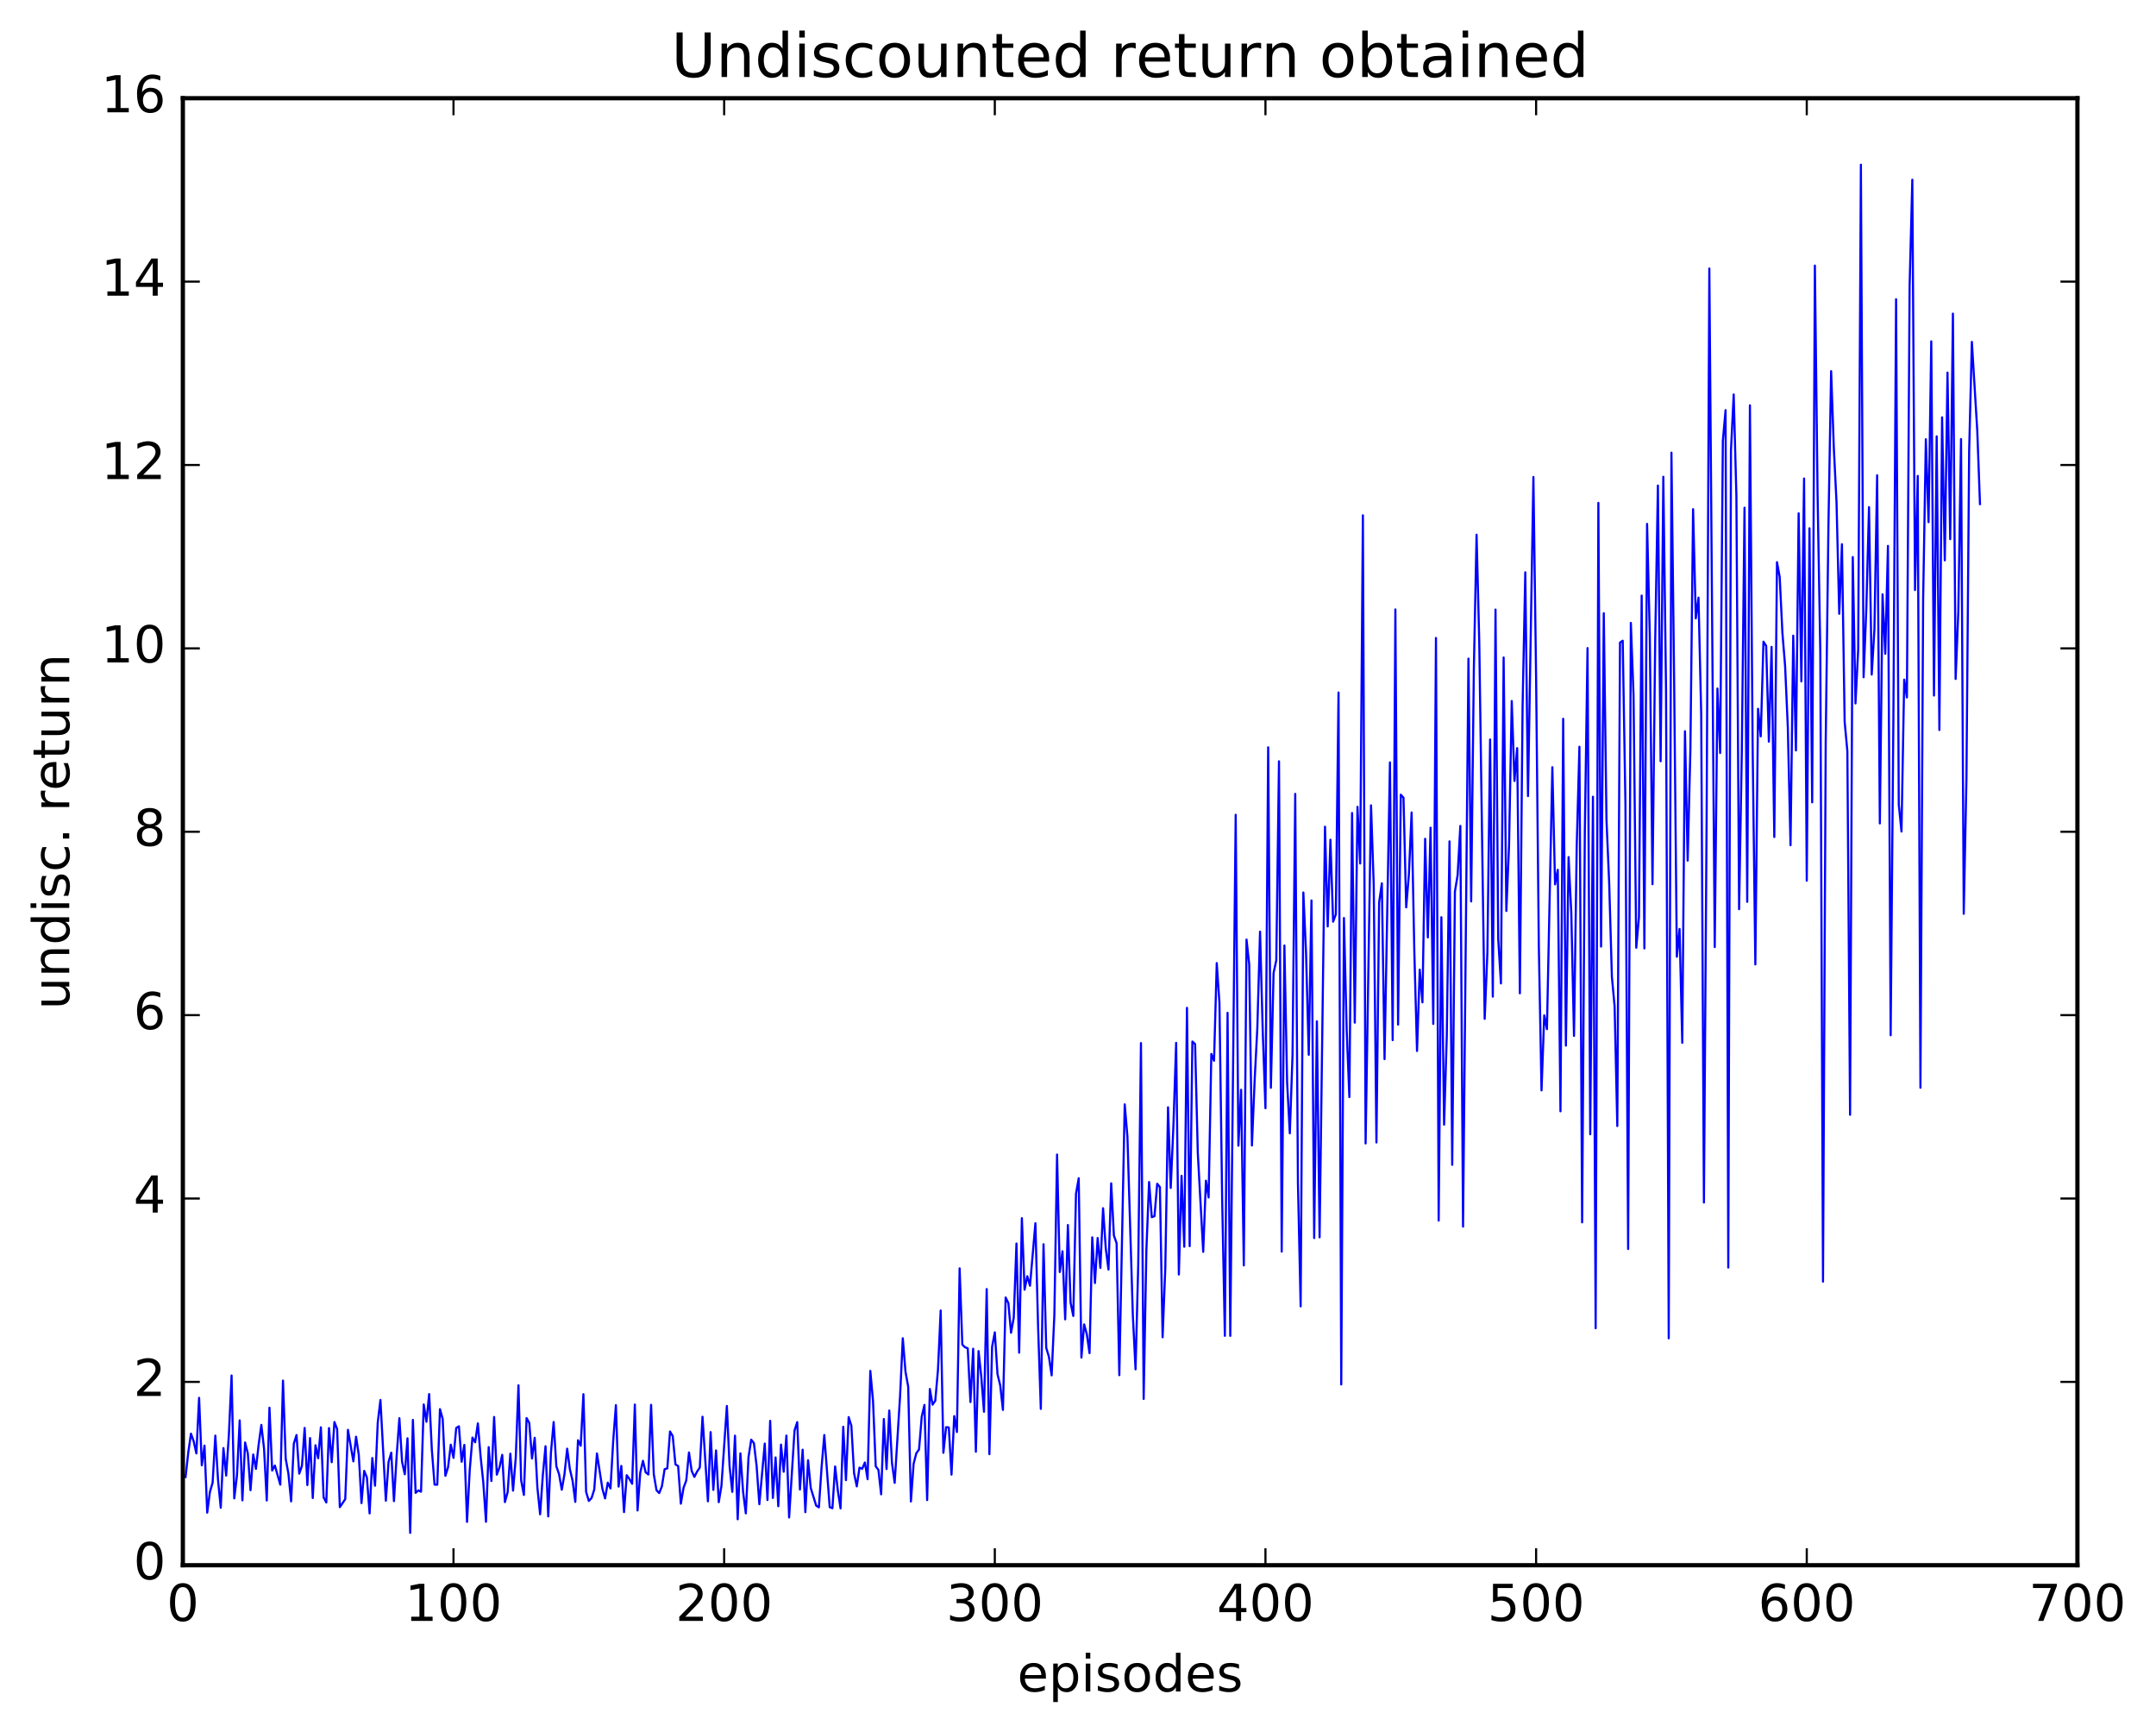 <?xml version="1.0" encoding="utf-8" standalone="no"?>
<!DOCTYPE svg PUBLIC "-//W3C//DTD SVG 1.1//EN"
  "http://www.w3.org/Graphics/SVG/1.1/DTD/svg11.dtd">
<!-- Created with matplotlib (http://matplotlib.org/) -->
<svg height="408pt" version="1.1" viewBox="0 0 508 408" width="508pt" xmlns="http://www.w3.org/2000/svg" xmlns:xlink="http://www.w3.org/1999/xlink">
 <defs>
  <style type="text/css">
*{stroke-linecap:butt;stroke-linejoin:round;stroke-miterlimit:100000;}
  </style>
 </defs>
 <g id="figure_1">
  <g id="patch_1">
   <path d="M 0 408.169 
L 508.136 408.169 
L 508.136 0 
L 0 0 
z
" style="fill:#ffffff;"/>
  </g>
  <g id="axes_1">
   <g id="patch_2">
    <path d="M 43.084 368.742 
L 489.484 368.742 
L 489.484 23.142 
L 43.084 23.142 
z
" style="fill:#ffffff;"/>
   </g>
   <g id="line2d_1">
    <path clip-path="url(#pd57727fb02)" d="M 43.721 347.959 
L 44.359 342.197 
L 44.997 337.737 
L 45.635 339.542 
L 46.272 342.398 
L 46.91 329.304 
L 47.548 345.198 
L 48.185 340.553 
L 48.823 356.353 
L 49.461 351.464 
L 50.099 349.269 
L 50.736 338.207 
L 51.374 348.668 
L 52.012 355.198 
L 52.649 341.145 
L 53.287 347.62 
L 53.925 338.101 
L 54.563 324.044 
L 55.2 352.986 
L 55.838 347.593 
L 56.476 334.609 
L 57.113 353.452 
L 57.751 339.818 
L 58.389 342.383 
L 59.027 351.064 
L 59.664 342.656 
L 60.302 346.041 
L 60.94 340.334 
L 61.577 335.679 
L 62.215 341.259 
L 62.853 353.483 
L 63.491 331.631 
L 64.128 346.425 
L 64.766 345.251 
L 66.041 349.758 
L 66.679 325.237 
L 67.317 343.642 
L 67.955 347.151 
L 68.592 353.686 
L 69.23 340.088 
L 69.868 338.062 
L 70.505 347.165 
L 71.143 345.355 
L 71.781 336.398 
L 72.419 349.859 
L 73.056 338.786 
L 73.694 352.908 
L 74.332 340.475 
L 74.969 343.532 
L 75.607 336.241 
L 76.245 352.745 
L 76.883 353.957 
L 77.52 336.424 
L 78.158 344.466 
L 78.796 334.996 
L 79.433 336.641 
L 80.071 355.054 
L 81.347 353.172 
L 81.984 336.841 
L 83.26 344.273 
L 83.897 338.461 
L 84.535 342.724 
L 85.173 354.104 
L 85.811 346.504 
L 86.448 348.064 
L 87.086 356.534 
L 87.724 343.483 
L 88.361 350.007 
L 88.999 335.189 
L 89.637 329.809 
L 90.912 353.53 
L 91.55 344.421 
L 92.188 342.222 
L 92.825 353.639 
L 93.463 342.883 
L 94.101 334.098 
L 94.739 344.383 
L 95.376 347.314 
L 96.014 338.836 
L 96.652 361.117 
L 97.289 334.498 
L 97.927 351.693 
L 98.565 351.107 
L 99.203 351.42 
L 99.84 330.866 
L 100.478 334.933 
L 101.116 328.415 
L 101.753 341.579 
L 102.391 349.743 
L 103.029 349.765 
L 103.667 331.962 
L 104.304 334.276 
L 104.942 347.669 
L 105.58 345.621 
L 106.217 340.334 
L 106.855 343.445 
L 107.493 336.408 
L 108.131 336.008 
L 108.768 344.361 
L 109.406 340.389 
L 110.044 358.526 
L 110.681 346.293 
L 111.319 338.664 
L 111.957 339.774 
L 112.595 335.317 
L 113.232 343.022 
L 113.87 349.182 
L 114.508 358.504 
L 115.145 340.915 
L 115.783 348.898 
L 116.421 333.815 
L 117.059 347.403 
L 117.696 345.658 
L 118.334 342.734 
L 118.972 353.864 
L 119.609 351.538 
L 120.247 342.454 
L 120.885 351.168 
L 121.523 343.424 
L 122.16 326.357 
L 122.798 348.761 
L 123.436 352.176 
L 124.073 334.066 
L 124.711 335.224 
L 125.349 343.597 
L 125.987 338.715 
L 126.624 350.467 
L 127.262 356.738 
L 127.9 347.533 
L 128.537 340.705 
L 129.175 357.239 
L 129.813 342.222 
L 130.451 335.001 
L 131.088 345.431 
L 131.726 347.286 
L 132.364 350.952 
L 133.001 347.302 
L 133.639 341.28 
L 134.277 346.129 
L 134.915 348.852 
L 135.552 353.815 
L 136.19 339.29 
L 136.828 340.576 
L 137.465 328.445 
L 138.103 351.472 
L 138.741 353.594 
L 139.379 352.918 
L 140.016 350.917 
L 140.654 342.404 
L 141.929 350.704 
L 142.567 352.998 
L 143.205 349.278 
L 143.843 350.646 
L 144.48 339.512 
L 145.118 331.021 
L 145.756 350.217 
L 146.393 345.344 
L 147.031 356.221 
L 147.669 347.53 
L 148.307 348.406 
L 148.944 349.551 
L 149.582 330.885 
L 150.22 355.839 
L 150.857 346.939 
L 151.495 344.139 
L 152.133 346.867 
L 152.771 347.355 
L 153.408 330.951 
L 154.046 347.294 
L 154.684 351.067 
L 155.321 351.739 
L 155.959 350.144 
L 156.597 346.118 
L 157.235 345.91 
L 157.872 337.236 
L 158.51 338.311 
L 159.148 344.975 
L 159.785 345.368 
L 160.423 354.238 
L 161.061 350.495 
L 161.699 348.761 
L 162.336 342.172 
L 162.974 346.523 
L 163.612 347.93 
L 164.249 346.67 
L 164.887 345.731 
L 165.525 333.753 
L 166.8 353.681 
L 167.438 337.385 
L 168.076 350.988 
L 168.713 341.694 
L 169.351 353.881 
L 169.989 350.033 
L 171.264 331.222 
L 171.902 345.391 
L 172.54 351.454 
L 173.177 338.216 
L 173.815 357.917 
L 174.453 342.379 
L 175.091 351.474 
L 175.728 356.523 
L 176.366 343.28 
L 177.004 339.155 
L 177.641 339.986 
L 178.279 345.403 
L 178.917 354.368 
L 180.192 340.08 
L 180.83 353.38 
L 181.468 334.72 
L 182.105 352.894 
L 182.743 343.348 
L 183.381 354.842 
L 184.019 340.324 
L 184.656 346.713 
L 185.294 338.19 
L 185.932 357.489 
L 187.207 336.992 
L 187.845 335.027 
L 188.483 350.894 
L 189.12 341.519 
L 189.758 356.238 
L 190.396 344 
L 191.033 350.565 
L 192.309 354.691 
L 192.947 355.098 
L 193.584 345.616 
L 194.222 338.066 
L 195.497 355.054 
L 196.135 355.303 
L 196.773 345.462 
L 197.411 351.154 
L 198.048 355.347 
L 198.686 336.112 
L 199.324 348.695 
L 199.961 333.842 
L 200.599 335.877 
L 201.237 347.066 
L 201.875 350.163 
L 202.512 345.746 
L 203.15 346.02 
L 203.788 344.536 
L 204.425 348.478 
L 205.063 322.952 
L 205.701 329.991 
L 206.339 345.448 
L 206.976 346.27 
L 207.614 352.034 
L 208.252 334.295 
L 208.889 346.081 
L 209.527 332.291 
L 210.165 344.608 
L 210.803 349.339 
L 212.078 328.871 
L 212.716 315.271 
L 213.353 323.15 
L 213.991 326.68 
L 214.629 353.721 
L 215.267 344.838 
L 215.904 342.349 
L 216.542 341.471 
L 217.18 333.749 
L 217.817 330.969 
L 218.455 353.394 
L 219.093 327.216 
L 219.731 330.913 
L 220.368 329.991 
L 221.006 322.718 
L 221.644 308.733 
L 222.281 342.254 
L 222.919 336.216 
L 223.557 336.273 
L 224.195 347.392 
L 224.832 333.612 
L 225.47 337.346 
L 226.108 298.799 
L 226.745 316.772 
L 227.383 317.39 
L 228.021 317.637 
L 228.659 330.301 
L 229.296 317.731 
L 229.934 341.998 
L 230.572 318.292 
L 231.209 324.306 
L 231.847 332.586 
L 232.485 303.679 
L 233.123 342.572 
L 233.76 317.279 
L 234.398 313.87 
L 235.036 323.738 
L 235.673 326.365 
L 236.311 332.149 
L 236.949 305.659 
L 237.587 306.969 
L 238.224 313.964 
L 238.862 310.428 
L 239.5 292.949 
L 240.137 318.675 
L 240.775 286.973 
L 241.413 303.828 
L 242.051 300.643 
L 242.688 302.892 
L 243.964 288.167 
L 244.601 312.676 
L 245.239 331.907 
L 245.877 293.12 
L 246.515 317.523 
L 247.152 319.648 
L 247.79 324.011 
L 248.428 309.803 
L 249.065 271.991 
L 249.703 299.665 
L 250.341 294.779 
L 250.979 310.813 
L 251.616 288.59 
L 252.254 306.901 
L 252.892 310.014 
L 253.529 281.217 
L 254.167 277.57 
L 254.805 319.814 
L 255.443 312.003 
L 256.08 314.332 
L 256.718 318.772 
L 257.356 291.492 
L 257.993 302.258 
L 258.631 291.647 
L 259.269 298.689 
L 259.907 284.639 
L 260.544 294.11 
L 261.182 299.081 
L 261.82 278.771 
L 262.457 291.047 
L 263.095 292.889 
L 263.733 323.964 
L 265.008 260.165 
L 265.646 267.755 
L 266.921 309.833 
L 267.559 322.585 
L 268.197 297.777 
L 268.835 245.729 
L 269.472 329.556 
L 270.11 294.546 
L 270.748 278.45 
L 271.385 286.751 
L 272.023 286.505 
L 272.661 278.871 
L 273.299 279.653 
L 273.936 315.032 
L 274.574 298.552 
L 275.212 260.853 
L 275.849 279.855 
L 276.487 265.132 
L 277.125 245.679 
L 277.763 300.248 
L 278.4 276.998 
L 279.038 293.708 
L 279.676 237.429 
L 280.313 293.564 
L 280.951 245.362 
L 281.589 245.968 
L 282.227 271.622 
L 283.502 294.908 
L 284.14 278.141 
L 284.777 282.101 
L 285.415 248.285 
L 286.053 249.888 
L 286.691 226.881 
L 287.328 236.308 
L 287.966 282.339 
L 288.604 314.693 
L 289.241 238.597 
L 289.879 314.703 
L 291.155 191.95 
L 291.792 269.905 
L 292.43 256.729 
L 293.068 298.107 
L 293.705 221.342 
L 294.343 227.19 
L 294.981 269.861 
L 295.619 254.583 
L 296.256 242.124 
L 296.894 219.478 
L 297.532 243.047 
L 298.169 261.073 
L 298.807 176.053 
L 299.445 256.256 
L 300.083 229.218 
L 300.72 226.222 
L 301.358 179.345 
L 301.996 294.854 
L 302.633 222.739 
L 303.271 254.971 
L 303.909 266.987 
L 304.547 248.563 
L 305.184 187.026 
L 305.822 278.677 
L 306.46 307.748 
L 307.097 210.256 
L 307.735 224.572 
L 308.373 248.491 
L 309.011 212.124 
L 309.648 291.657 
L 310.286 240.607 
L 310.924 291.488 
L 312.199 194.755 
L 312.837 218.251 
L 313.475 197.821 
L 314.112 217.131 
L 314.75 215.405 
L 315.388 163.14 
L 316.025 326.153 
L 316.663 216.261 
L 317.301 242.453 
L 317.939 258.448 
L 318.576 191.529 
L 319.214 240.916 
L 319.852 190.071 
L 320.489 203.424 
L 321.127 121.402 
L 321.765 269.371 
L 323.04 189.727 
L 323.678 208.366 
L 324.316 269.145 
L 324.953 212.602 
L 325.591 208.093 
L 326.229 249.509 
L 327.504 179.603 
L 328.142 245.031 
L 328.78 143.571 
L 329.417 241.392 
L 330.055 187.215 
L 330.693 187.923 
L 331.331 213.764 
L 331.968 205.953 
L 332.606 191.407 
L 333.244 224.117 
L 333.881 247.59 
L 334.519 228.43 
L 335.157 236.138 
L 335.795 197.598 
L 336.432 220.841 
L 337.07 194.989 
L 337.708 241.21 
L 338.345 150.292 
L 338.983 287.547 
L 339.621 216.079 
L 340.259 264.95 
L 340.896 243.952 
L 341.534 198.207 
L 342.172 274.409 
L 342.809 210.042 
L 343.447 206.169 
L 344.085 194.566 
L 344.723 288.971 
L 345.998 155.157 
L 346.636 212.369 
L 347.273 157.517 
L 347.911 125.963 
L 348.549 151.418 
L 349.824 240.02 
L 350.462 224.393 
L 351.1 174.215 
L 351.737 234.798 
L 352.375 143.598 
L 353.013 221.198 
L 353.651 231.672 
L 354.288 154.892 
L 354.926 214.608 
L 355.564 199.115 
L 356.201 165.147 
L 356.839 183.975 
L 357.477 176.247 
L 358.115 234.003 
L 358.752 166.563 
L 359.39 134.826 
L 360.028 187.543 
L 361.303 112.367 
L 361.941 159.829 
L 362.579 222.768 
L 363.216 256.876 
L 363.854 239.193 
L 364.492 242.45 
L 365.767 180.741 
L 366.405 208.341 
L 367.043 204.911 
L 367.68 261.8 
L 368.318 169.329 
L 368.956 246.321 
L 369.593 201.919 
L 370.231 215.1 
L 370.869 244.042 
L 371.507 199.379 
L 372.144 175.919 
L 372.782 287.959 
L 373.42 195.951 
L 374.057 152.675 
L 374.695 267.211 
L 375.333 187.692 
L 375.971 312.911 
L 376.608 118.464 
L 377.246 222.996 
L 377.884 144.459 
L 378.521 193.133 
L 379.159 208.09 
L 379.797 230.112 
L 380.435 237.052 
L 381.072 265.272 
L 381.71 151.371 
L 382.348 150.935 
L 382.985 189.242 
L 383.623 294.241 
L 384.261 146.743 
L 384.899 163.881 
L 385.536 223.265 
L 386.174 216.017 
L 386.812 140.309 
L 387.449 223.429 
L 388.087 123.42 
L 388.725 149.478 
L 389.363 208.303 
L 390 150.91 
L 390.638 114.38 
L 391.276 179.338 
L 391.913 112.319 
L 392.551 162.241 
L 393.189 315.278 
L 393.827 106.636 
L 394.464 160.646 
L 395.102 225.394 
L 395.74 218.847 
L 396.377 245.661 
L 397.015 172.264 
L 397.653 202.744 
L 398.291 176.706 
L 398.928 119.951 
L 399.566 145.68 
L 400.204 140.785 
L 400.841 168.337 
L 401.479 283.295 
L 402.117 192.958 
L 402.755 63.256 
L 404.03 223.111 
L 404.668 162.201 
L 405.305 177.388 
L 405.943 103.808 
L 406.581 96.619 
L 407.219 298.609 
L 407.856 106.086 
L 408.494 92.928 
L 409.132 116.898 
L 409.769 214.19 
L 410.407 177.191 
L 411.045 119.609 
L 411.683 212.449 
L 412.32 95.486 
L 412.958 175.746 
L 413.596 227.198 
L 414.233 166.972 
L 414.871 173.48 
L 415.509 151.165 
L 416.147 152.165 
L 416.784 174.718 
L 417.422 152.396 
L 418.06 197.181 
L 418.697 132.438 
L 419.335 135.946 
L 419.973 149.072 
L 420.611 156.928 
L 421.248 171.299 
L 421.886 199.115 
L 422.524 149.74 
L 423.161 176.789 
L 423.799 120.927 
L 424.437 160.521 
L 425.075 112.727 
L 425.712 207.472 
L 426.35 124.461 
L 426.988 189.015 
L 427.625 62.567 
L 428.263 116.66 
L 428.901 153.44 
L 429.539 301.929 
L 430.176 174.875 
L 430.814 124.162 
L 431.452 87.432 
L 432.089 105.522 
L 432.727 118.423 
L 433.365 144.6 
L 434.003 128.206 
L 434.64 170.06 
L 435.278 176.966 
L 435.916 262.618 
L 436.553 131.234 
L 437.191 165.71 
L 437.829 152.99 
L 438.467 38.795 
L 439.104 159.544 
L 439.742 143.467 
L 440.38 119.471 
L 441.017 158.914 
L 441.655 148.27 
L 442.293 111.964 
L 442.931 193.981 
L 443.568 140.01 
L 444.206 154.022 
L 444.844 128.604 
L 445.481 243.881 
L 446.119 169.648 
L 446.757 70.492 
L 447.395 189.534 
L 448.032 195.89 
L 448.67 160.102 
L 449.308 164.307 
L 449.945 67.384 
L 450.583 42.339 
L 451.221 138.998 
L 451.859 112.112 
L 452.496 256.247 
L 453.134 141.14 
L 453.772 103.475 
L 454.409 123.006 
L 455.047 80.415 
L 455.685 163.856 
L 456.323 102.794 
L 456.96 171.971 
L 457.598 98.308 
L 458.236 132.002 
L 458.873 87.773 
L 459.511 127.02 
L 460.149 73.886 
L 460.787 159.948 
L 461.424 144.023 
L 462.062 103.427 
L 462.7 215.277 
L 463.337 183.357 
L 463.975 106.301 
L 464.613 80.546 
L 465.888 101.472 
L 466.526 118.745 
L 466.526 118.745 
" style="fill:none;stroke:#0000ff;stroke-linecap:square;stroke-width:0.5;"/>
   </g>
   <g id="patch_3">
    <path d="M 43.084 368.742 
L 489.484 368.742 
" style="fill:none;stroke:#000000;stroke-linecap:square;stroke-linejoin:miter;"/>
   </g>
   <g id="patch_4">
    <path d="M 489.484 368.742 
L 489.484 23.142 
" style="fill:none;stroke:#000000;stroke-linecap:square;stroke-linejoin:miter;"/>
   </g>
   <g id="patch_5">
    <path d="M 43.084 368.742 
L 43.084 23.142 
" style="fill:none;stroke:#000000;stroke-linecap:square;stroke-linejoin:miter;"/>
   </g>
   <g id="patch_6">
    <path d="M 43.084 23.142 
L 489.484 23.142 
" style="fill:none;stroke:#000000;stroke-linecap:square;stroke-linejoin:miter;"/>
   </g>
   <g id="matplotlib.axis_1">
    <g id="xtick_1">
     <g id="line2d_2">
      <defs>
       <path d="M 0 0 
L 0 -4 
" id="m65f1c72f87" style="stroke:#000000;stroke-width:0.5;"/>
      </defs>
      <g>
       <use style="stroke:#000000;stroke-width:0.5;" x="43.084" xlink:href="#m65f1c72f87" y="368.742"/>
      </g>
     </g>
     <g id="line2d_3">
      <defs>
       <path d="M 0 0 
L 0 4 
" id="m2dc90cd3c1" style="stroke:#000000;stroke-width:0.5;"/>
      </defs>
      <g>
       <use style="stroke:#000000;stroke-width:0.5;" x="43.084" xlink:href="#m2dc90cd3c1" y="23.142"/>
      </g>
     </g>
     <g id="text_1">
      <!-- 0 -->
      <defs>
       <path d="M 31.781 66.406 
Q 24.172 66.406 20.328 58.906 
Q 16.5 51.422 16.5 36.375 
Q 16.5 21.391 20.328 13.891 
Q 24.172 6.391 31.781 6.391 
Q 39.453 6.391 43.281 13.891 
Q 47.125 21.391 47.125 36.375 
Q 47.125 51.422 43.281 58.906 
Q 39.453 66.406 31.781 66.406 
M 31.781 74.219 
Q 44.047 74.219 50.516 64.516 
Q 56.984 54.828 56.984 36.375 
Q 56.984 17.969 50.516 8.266 
Q 44.047 -1.422 31.781 -1.422 
Q 19.531 -1.422 13.062 8.266 
Q 6.594 17.969 6.594 36.375 
Q 6.594 54.828 13.062 64.516 
Q 19.531 74.219 31.781 74.219 
" id="BitstreamVeraSans-Roman-30"/>
      </defs>
      <g transform="translate(39.266 381.86)scale(0.12 -0.12)">
       <use xlink:href="#BitstreamVeraSans-Roman-30"/>
      </g>
     </g>
    </g>
    <g id="xtick_2">
     <g id="line2d_4">
      <g>
       <use style="stroke:#000000;stroke-width:0.5;" x="106.855" xlink:href="#m65f1c72f87" y="368.742"/>
      </g>
     </g>
     <g id="line2d_5">
      <g>
       <use style="stroke:#000000;stroke-width:0.5;" x="106.855" xlink:href="#m2dc90cd3c1" y="23.142"/>
      </g>
     </g>
     <g id="text_2">
      <!-- 100 -->
      <defs>
       <path d="M 12.406 8.297 
L 28.516 8.297 
L 28.516 63.922 
L 10.984 60.406 
L 10.984 69.391 
L 28.422 72.906 
L 38.281 72.906 
L 38.281 8.297 
L 54.391 8.297 
L 54.391 0 
L 12.406 0 
z
" id="BitstreamVeraSans-Roman-31"/>
      </defs>
      <g transform="translate(95.403 381.86)scale(0.12 -0.12)">
       <use xlink:href="#BitstreamVeraSans-Roman-31"/>
       <use x="63.623" xlink:href="#BitstreamVeraSans-Roman-30"/>
       <use x="127.246" xlink:href="#BitstreamVeraSans-Roman-30"/>
      </g>
     </g>
    </g>
    <g id="xtick_3">
     <g id="line2d_6">
      <g>
       <use style="stroke:#000000;stroke-width:0.5;" x="170.627" xlink:href="#m65f1c72f87" y="368.742"/>
      </g>
     </g>
     <g id="line2d_7">
      <g>
       <use style="stroke:#000000;stroke-width:0.5;" x="170.627" xlink:href="#m2dc90cd3c1" y="23.142"/>
      </g>
     </g>
     <g id="text_3">
      <!-- 200 -->
      <defs>
       <path d="M 19.188 8.297 
L 53.609 8.297 
L 53.609 0 
L 7.328 0 
L 7.328 8.297 
Q 12.938 14.109 22.625 23.891 
Q 32.328 33.688 34.812 36.531 
Q 39.547 41.844 41.422 45.531 
Q 43.312 49.219 43.312 52.781 
Q 43.312 58.594 39.234 62.25 
Q 35.156 65.922 28.609 65.922 
Q 23.969 65.922 18.812 64.312 
Q 13.672 62.703 7.812 59.422 
L 7.812 69.391 
Q 13.766 71.781 18.938 73 
Q 24.125 74.219 28.422 74.219 
Q 39.75 74.219 46.484 68.547 
Q 53.219 62.891 53.219 53.422 
Q 53.219 48.922 51.531 44.891 
Q 49.859 40.875 45.406 35.406 
Q 44.188 33.984 37.641 27.219 
Q 31.109 20.453 19.188 8.297 
" id="BitstreamVeraSans-Roman-32"/>
      </defs>
      <g transform="translate(159.174 381.86)scale(0.12 -0.12)">
       <use xlink:href="#BitstreamVeraSans-Roman-32"/>
       <use x="63.623" xlink:href="#BitstreamVeraSans-Roman-30"/>
       <use x="127.246" xlink:href="#BitstreamVeraSans-Roman-30"/>
      </g>
     </g>
    </g>
    <g id="xtick_4">
     <g id="line2d_8">
      <g>
       <use style="stroke:#000000;stroke-width:0.5;" x="234.398" xlink:href="#m65f1c72f87" y="368.742"/>
      </g>
     </g>
     <g id="line2d_9">
      <g>
       <use style="stroke:#000000;stroke-width:0.5;" x="234.398" xlink:href="#m2dc90cd3c1" y="23.142"/>
      </g>
     </g>
     <g id="text_4">
      <!-- 300 -->
      <defs>
       <path d="M 40.578 39.312 
Q 47.656 37.797 51.625 33 
Q 55.609 28.219 55.609 21.188 
Q 55.609 10.406 48.188 4.484 
Q 40.766 -1.422 27.094 -1.422 
Q 22.516 -1.422 17.656 -0.516 
Q 12.797 0.391 7.625 2.203 
L 7.625 11.719 
Q 11.719 9.328 16.594 8.109 
Q 21.484 6.891 26.812 6.891 
Q 36.078 6.891 40.938 10.547 
Q 45.797 14.203 45.797 21.188 
Q 45.797 27.641 41.281 31.266 
Q 36.766 34.906 28.719 34.906 
L 20.219 34.906 
L 20.219 43.016 
L 29.109 43.016 
Q 36.375 43.016 40.234 45.922 
Q 44.094 48.828 44.094 54.297 
Q 44.094 59.906 40.109 62.906 
Q 36.141 65.922 28.719 65.922 
Q 24.656 65.922 20.016 65.031 
Q 15.375 64.156 9.812 62.312 
L 9.812 71.094 
Q 15.438 72.656 20.344 73.438 
Q 25.25 74.219 29.594 74.219 
Q 40.828 74.219 47.359 69.109 
Q 53.906 64.016 53.906 55.328 
Q 53.906 49.266 50.438 45.094 
Q 46.969 40.922 40.578 39.312 
" id="BitstreamVeraSans-Roman-33"/>
      </defs>
      <g transform="translate(222.946 381.86)scale(0.12 -0.12)">
       <use xlink:href="#BitstreamVeraSans-Roman-33"/>
       <use x="63.623" xlink:href="#BitstreamVeraSans-Roman-30"/>
       <use x="127.246" xlink:href="#BitstreamVeraSans-Roman-30"/>
      </g>
     </g>
    </g>
    <g id="xtick_5">
     <g id="line2d_10">
      <g>
       <use style="stroke:#000000;stroke-width:0.5;" x="298.169" xlink:href="#m65f1c72f87" y="368.742"/>
      </g>
     </g>
     <g id="line2d_11">
      <g>
       <use style="stroke:#000000;stroke-width:0.5;" x="298.169" xlink:href="#m2dc90cd3c1" y="23.142"/>
      </g>
     </g>
     <g id="text_5">
      <!-- 400 -->
      <defs>
       <path d="M 37.797 64.312 
L 12.891 25.391 
L 37.797 25.391 
z
M 35.203 72.906 
L 47.609 72.906 
L 47.609 25.391 
L 58.016 25.391 
L 58.016 17.188 
L 47.609 17.188 
L 47.609 0 
L 37.797 0 
L 37.797 17.188 
L 4.891 17.188 
L 4.891 26.703 
z
" id="BitstreamVeraSans-Roman-34"/>
      </defs>
      <g transform="translate(286.717 381.86)scale(0.12 -0.12)">
       <use xlink:href="#BitstreamVeraSans-Roman-34"/>
       <use x="63.623" xlink:href="#BitstreamVeraSans-Roman-30"/>
       <use x="127.246" xlink:href="#BitstreamVeraSans-Roman-30"/>
      </g>
     </g>
    </g>
    <g id="xtick_6">
     <g id="line2d_12">
      <g>
       <use style="stroke:#000000;stroke-width:0.5;" x="361.941" xlink:href="#m65f1c72f87" y="368.742"/>
      </g>
     </g>
     <g id="line2d_13">
      <g>
       <use style="stroke:#000000;stroke-width:0.5;" x="361.941" xlink:href="#m2dc90cd3c1" y="23.142"/>
      </g>
     </g>
     <g id="text_6">
      <!-- 500 -->
      <defs>
       <path d="M 10.797 72.906 
L 49.516 72.906 
L 49.516 64.594 
L 19.828 64.594 
L 19.828 46.734 
Q 21.969 47.469 24.109 47.828 
Q 26.266 48.188 28.422 48.188 
Q 40.625 48.188 47.75 41.5 
Q 54.891 34.812 54.891 23.391 
Q 54.891 11.625 47.562 5.094 
Q 40.234 -1.422 26.906 -1.422 
Q 22.312 -1.422 17.547 -0.641 
Q 12.797 0.141 7.719 1.703 
L 7.719 11.625 
Q 12.109 9.234 16.797 8.062 
Q 21.484 6.891 26.703 6.891 
Q 35.156 6.891 40.078 11.328 
Q 45.016 15.766 45.016 23.391 
Q 45.016 31 40.078 35.438 
Q 35.156 39.891 26.703 39.891 
Q 22.75 39.891 18.812 39.016 
Q 14.891 38.141 10.797 36.281 
z
" id="BitstreamVeraSans-Roman-35"/>
      </defs>
      <g transform="translate(350.488 381.86)scale(0.12 -0.12)">
       <use xlink:href="#BitstreamVeraSans-Roman-35"/>
       <use x="63.623" xlink:href="#BitstreamVeraSans-Roman-30"/>
       <use x="127.246" xlink:href="#BitstreamVeraSans-Roman-30"/>
      </g>
     </g>
    </g>
    <g id="xtick_7">
     <g id="line2d_14">
      <g>
       <use style="stroke:#000000;stroke-width:0.5;" x="425.712" xlink:href="#m65f1c72f87" y="368.742"/>
      </g>
     </g>
     <g id="line2d_15">
      <g>
       <use style="stroke:#000000;stroke-width:0.5;" x="425.712" xlink:href="#m2dc90cd3c1" y="23.142"/>
      </g>
     </g>
     <g id="text_7">
      <!-- 600 -->
      <defs>
       <path d="M 33.016 40.375 
Q 26.375 40.375 22.484 35.828 
Q 18.609 31.297 18.609 23.391 
Q 18.609 15.531 22.484 10.953 
Q 26.375 6.391 33.016 6.391 
Q 39.656 6.391 43.531 10.953 
Q 47.406 15.531 47.406 23.391 
Q 47.406 31.297 43.531 35.828 
Q 39.656 40.375 33.016 40.375 
M 52.594 71.297 
L 52.594 62.312 
Q 48.875 64.062 45.094 64.984 
Q 41.312 65.922 37.594 65.922 
Q 27.828 65.922 22.672 59.328 
Q 17.531 52.734 16.797 39.406 
Q 19.672 43.656 24.016 45.922 
Q 28.375 48.188 33.594 48.188 
Q 44.578 48.188 50.953 41.516 
Q 57.328 34.859 57.328 23.391 
Q 57.328 12.156 50.688 5.359 
Q 44.047 -1.422 33.016 -1.422 
Q 20.359 -1.422 13.672 8.266 
Q 6.984 17.969 6.984 36.375 
Q 6.984 53.656 15.188 63.938 
Q 23.391 74.219 37.203 74.219 
Q 40.922 74.219 44.703 73.484 
Q 48.484 72.75 52.594 71.297 
" id="BitstreamVeraSans-Roman-36"/>
      </defs>
      <g transform="translate(414.26 381.86)scale(0.12 -0.12)">
       <use xlink:href="#BitstreamVeraSans-Roman-36"/>
       <use x="63.623" xlink:href="#BitstreamVeraSans-Roman-30"/>
       <use x="127.246" xlink:href="#BitstreamVeraSans-Roman-30"/>
      </g>
     </g>
    </g>
    <g id="xtick_8">
     <g id="line2d_16">
      <g>
       <use style="stroke:#000000;stroke-width:0.5;" x="489.484" xlink:href="#m65f1c72f87" y="368.742"/>
      </g>
     </g>
     <g id="line2d_17">
      <g>
       <use style="stroke:#000000;stroke-width:0.5;" x="489.484" xlink:href="#m2dc90cd3c1" y="23.142"/>
      </g>
     </g>
     <g id="text_8">
      <!-- 700 -->
      <defs>
       <path d="M 8.203 72.906 
L 55.078 72.906 
L 55.078 68.703 
L 28.609 0 
L 18.312 0 
L 43.219 64.594 
L 8.203 64.594 
z
" id="BitstreamVeraSans-Roman-37"/>
      </defs>
      <g transform="translate(478.031 381.86)scale(0.12 -0.12)">
       <use xlink:href="#BitstreamVeraSans-Roman-37"/>
       <use x="63.623" xlink:href="#BitstreamVeraSans-Roman-30"/>
       <use x="127.246" xlink:href="#BitstreamVeraSans-Roman-30"/>
      </g>
     </g>
    </g>
    <g id="text_9">
     <!-- episodes -->
     <defs>
      <path d="M 45.406 46.391 
L 45.406 75.984 
L 54.391 75.984 
L 54.391 0 
L 45.406 0 
L 45.406 8.203 
Q 42.578 3.328 38.25 0.953 
Q 33.938 -1.422 27.875 -1.422 
Q 17.969 -1.422 11.734 6.484 
Q 5.516 14.406 5.516 27.297 
Q 5.516 40.188 11.734 48.094 
Q 17.969 56 27.875 56 
Q 33.938 56 38.25 53.625 
Q 42.578 51.266 45.406 46.391 
M 14.797 27.297 
Q 14.797 17.391 18.875 11.75 
Q 22.953 6.109 30.078 6.109 
Q 37.203 6.109 41.297 11.75 
Q 45.406 17.391 45.406 27.297 
Q 45.406 37.203 41.297 42.844 
Q 37.203 48.484 30.078 48.484 
Q 22.953 48.484 18.875 42.844 
Q 14.797 37.203 14.797 27.297 
" id="BitstreamVeraSans-Roman-64"/>
      <path d="M 56.203 29.594 
L 56.203 25.203 
L 14.891 25.203 
Q 15.484 15.922 20.484 11.062 
Q 25.484 6.203 34.422 6.203 
Q 39.594 6.203 44.453 7.469 
Q 49.312 8.734 54.109 11.281 
L 54.109 2.781 
Q 49.266 0.734 44.188 -0.344 
Q 39.109 -1.422 33.891 -1.422 
Q 20.797 -1.422 13.156 6.188 
Q 5.516 13.812 5.516 26.812 
Q 5.516 40.234 12.766 48.109 
Q 20.016 56 32.328 56 
Q 43.359 56 49.781 48.891 
Q 56.203 41.797 56.203 29.594 
M 47.219 32.234 
Q 47.125 39.594 43.094 43.984 
Q 39.062 48.391 32.422 48.391 
Q 24.906 48.391 20.391 44.141 
Q 15.875 39.891 15.188 32.172 
z
" id="BitstreamVeraSans-Roman-65"/>
      <path d="M 18.109 8.203 
L 18.109 -20.797 
L 9.078 -20.797 
L 9.078 54.688 
L 18.109 54.688 
L 18.109 46.391 
Q 20.953 51.266 25.266 53.625 
Q 29.594 56 35.594 56 
Q 45.562 56 51.781 48.094 
Q 58.016 40.188 58.016 27.297 
Q 58.016 14.406 51.781 6.484 
Q 45.562 -1.422 35.594 -1.422 
Q 29.594 -1.422 25.266 0.953 
Q 20.953 3.328 18.109 8.203 
M 48.688 27.297 
Q 48.688 37.203 44.609 42.844 
Q 40.531 48.484 33.406 48.484 
Q 26.266 48.484 22.188 42.844 
Q 18.109 37.203 18.109 27.297 
Q 18.109 17.391 22.188 11.75 
Q 26.266 6.109 33.406 6.109 
Q 40.531 6.109 44.609 11.75 
Q 48.688 17.391 48.688 27.297 
" id="BitstreamVeraSans-Roman-70"/>
      <path d="M 30.609 48.391 
Q 23.391 48.391 19.188 42.75 
Q 14.984 37.109 14.984 27.297 
Q 14.984 17.484 19.156 11.844 
Q 23.344 6.203 30.609 6.203 
Q 37.797 6.203 41.984 11.859 
Q 46.188 17.531 46.188 27.297 
Q 46.188 37.016 41.984 42.703 
Q 37.797 48.391 30.609 48.391 
M 30.609 56 
Q 42.328 56 49.016 48.375 
Q 55.719 40.766 55.719 27.297 
Q 55.719 13.875 49.016 6.219 
Q 42.328 -1.422 30.609 -1.422 
Q 18.844 -1.422 12.172 6.219 
Q 5.516 13.875 5.516 27.297 
Q 5.516 40.766 12.172 48.375 
Q 18.844 56 30.609 56 
" id="BitstreamVeraSans-Roman-6f"/>
      <path d="M 44.281 53.078 
L 44.281 44.578 
Q 40.484 46.531 36.375 47.5 
Q 32.281 48.484 27.875 48.484 
Q 21.188 48.484 17.844 46.438 
Q 14.5 44.391 14.5 40.281 
Q 14.5 37.156 16.891 35.375 
Q 19.281 33.594 26.516 31.984 
L 29.594 31.297 
Q 39.156 29.25 43.188 25.516 
Q 47.219 21.781 47.219 15.094 
Q 47.219 7.469 41.188 3.016 
Q 35.156 -1.422 24.609 -1.422 
Q 20.219 -1.422 15.453 -0.562 
Q 10.688 0.297 5.422 2 
L 5.422 11.281 
Q 10.406 8.688 15.234 7.391 
Q 20.062 6.109 24.812 6.109 
Q 31.156 6.109 34.562 8.281 
Q 37.984 10.453 37.984 14.406 
Q 37.984 18.062 35.516 20.016 
Q 33.062 21.969 24.703 23.781 
L 21.578 24.516 
Q 13.234 26.266 9.516 29.906 
Q 5.812 33.547 5.812 39.891 
Q 5.812 47.609 11.281 51.797 
Q 16.75 56 26.812 56 
Q 31.781 56 36.172 55.266 
Q 40.578 54.547 44.281 53.078 
" id="BitstreamVeraSans-Roman-73"/>
      <path d="M 9.422 54.688 
L 18.406 54.688 
L 18.406 0 
L 9.422 0 
z
M 9.422 75.984 
L 18.406 75.984 
L 18.406 64.594 
L 9.422 64.594 
z
" id="BitstreamVeraSans-Roman-69"/>
     </defs>
     <g transform="translate(239.692 398.474)scale(0.12 -0.12)">
      <use xlink:href="#BitstreamVeraSans-Roman-65"/>
      <use x="61.523" xlink:href="#BitstreamVeraSans-Roman-70"/>
      <use x="125.0" xlink:href="#BitstreamVeraSans-Roman-69"/>
      <use x="152.783" xlink:href="#BitstreamVeraSans-Roman-73"/>
      <use x="204.883" xlink:href="#BitstreamVeraSans-Roman-6f"/>
      <use x="266.064" xlink:href="#BitstreamVeraSans-Roman-64"/>
      <use x="329.541" xlink:href="#BitstreamVeraSans-Roman-65"/>
      <use x="391.064" xlink:href="#BitstreamVeraSans-Roman-73"/>
     </g>
    </g>
   </g>
   <g id="matplotlib.axis_2">
    <g id="ytick_1">
     <g id="line2d_18">
      <defs>
       <path d="M 0 0 
L 4 0 
" id="md34947d4e2" style="stroke:#000000;stroke-width:0.5;"/>
      </defs>
      <g>
       <use style="stroke:#000000;stroke-width:0.5;" x="43.084" xlink:href="#md34947d4e2" y="368.742"/>
      </g>
     </g>
     <g id="line2d_19">
      <defs>
       <path d="M 0 0 
L -4 0 
" id="me8446978b4" style="stroke:#000000;stroke-width:0.5;"/>
      </defs>
      <g>
       <use style="stroke:#000000;stroke-width:0.5;" x="489.484" xlink:href="#me8446978b4" y="368.742"/>
      </g>
     </g>
     <g id="text_10">
      <!-- 0 -->
      <g transform="translate(31.449 372.053)scale(0.12 -0.12)">
       <use xlink:href="#BitstreamVeraSans-Roman-30"/>
      </g>
     </g>
    </g>
    <g id="ytick_2">
     <g id="line2d_20">
      <g>
       <use style="stroke:#000000;stroke-width:0.5;" x="43.084" xlink:href="#md34947d4e2" y="325.542"/>
      </g>
     </g>
     <g id="line2d_21">
      <g>
       <use style="stroke:#000000;stroke-width:0.5;" x="489.484" xlink:href="#me8446978b4" y="325.542"/>
      </g>
     </g>
     <g id="text_11">
      <!-- 2 -->
      <g transform="translate(31.449 328.853)scale(0.12 -0.12)">
       <use xlink:href="#BitstreamVeraSans-Roman-32"/>
      </g>
     </g>
    </g>
    <g id="ytick_3">
     <g id="line2d_22">
      <g>
       <use style="stroke:#000000;stroke-width:0.5;" x="43.084" xlink:href="#md34947d4e2" y="282.342"/>
      </g>
     </g>
     <g id="line2d_23">
      <g>
       <use style="stroke:#000000;stroke-width:0.5;" x="489.484" xlink:href="#me8446978b4" y="282.342"/>
      </g>
     </g>
     <g id="text_12">
      <!-- 4 -->
      <g transform="translate(31.449 285.653)scale(0.12 -0.12)">
       <use xlink:href="#BitstreamVeraSans-Roman-34"/>
      </g>
     </g>
    </g>
    <g id="ytick_4">
     <g id="line2d_24">
      <g>
       <use style="stroke:#000000;stroke-width:0.5;" x="43.084" xlink:href="#md34947d4e2" y="239.142"/>
      </g>
     </g>
     <g id="line2d_25">
      <g>
       <use style="stroke:#000000;stroke-width:0.5;" x="489.484" xlink:href="#me8446978b4" y="239.142"/>
      </g>
     </g>
     <g id="text_13">
      <!-- 6 -->
      <g transform="translate(31.449 242.453)scale(0.12 -0.12)">
       <use xlink:href="#BitstreamVeraSans-Roman-36"/>
      </g>
     </g>
    </g>
    <g id="ytick_5">
     <g id="line2d_26">
      <g>
       <use style="stroke:#000000;stroke-width:0.5;" x="43.084" xlink:href="#md34947d4e2" y="195.942"/>
      </g>
     </g>
     <g id="line2d_27">
      <g>
       <use style="stroke:#000000;stroke-width:0.5;" x="489.484" xlink:href="#me8446978b4" y="195.942"/>
      </g>
     </g>
     <g id="text_14">
      <!-- 8 -->
      <defs>
       <path d="M 31.781 34.625 
Q 24.75 34.625 20.719 30.859 
Q 16.703 27.094 16.703 20.516 
Q 16.703 13.922 20.719 10.156 
Q 24.75 6.391 31.781 6.391 
Q 38.812 6.391 42.859 10.172 
Q 46.922 13.969 46.922 20.516 
Q 46.922 27.094 42.891 30.859 
Q 38.875 34.625 31.781 34.625 
M 21.922 38.812 
Q 15.578 40.375 12.031 44.719 
Q 8.5 49.078 8.5 55.328 
Q 8.5 64.062 14.719 69.141 
Q 20.953 74.219 31.781 74.219 
Q 42.672 74.219 48.875 69.141 
Q 55.078 64.062 55.078 55.328 
Q 55.078 49.078 51.531 44.719 
Q 48 40.375 41.703 38.812 
Q 48.828 37.156 52.797 32.312 
Q 56.781 27.484 56.781 20.516 
Q 56.781 9.906 50.312 4.234 
Q 43.844 -1.422 31.781 -1.422 
Q 19.734 -1.422 13.25 4.234 
Q 6.781 9.906 6.781 20.516 
Q 6.781 27.484 10.781 32.312 
Q 14.797 37.156 21.922 38.812 
M 18.312 54.391 
Q 18.312 48.734 21.844 45.562 
Q 25.391 42.391 31.781 42.391 
Q 38.141 42.391 41.719 45.562 
Q 45.312 48.734 45.312 54.391 
Q 45.312 60.062 41.719 63.234 
Q 38.141 66.406 31.781 66.406 
Q 25.391 66.406 21.844 63.234 
Q 18.312 60.062 18.312 54.391 
" id="BitstreamVeraSans-Roman-38"/>
      </defs>
      <g transform="translate(31.449 199.253)scale(0.12 -0.12)">
       <use xlink:href="#BitstreamVeraSans-Roman-38"/>
      </g>
     </g>
    </g>
    <g id="ytick_6">
     <g id="line2d_28">
      <g>
       <use style="stroke:#000000;stroke-width:0.5;" x="43.084" xlink:href="#md34947d4e2" y="152.742"/>
      </g>
     </g>
     <g id="line2d_29">
      <g>
       <use style="stroke:#000000;stroke-width:0.5;" x="489.484" xlink:href="#me8446978b4" y="152.742"/>
      </g>
     </g>
     <g id="text_15">
      <!-- 10 -->
      <g transform="translate(23.814 156.053)scale(0.12 -0.12)">
       <use xlink:href="#BitstreamVeraSans-Roman-31"/>
       <use x="63.623" xlink:href="#BitstreamVeraSans-Roman-30"/>
      </g>
     </g>
    </g>
    <g id="ytick_7">
     <g id="line2d_30">
      <g>
       <use style="stroke:#000000;stroke-width:0.5;" x="43.084" xlink:href="#md34947d4e2" y="109.542"/>
      </g>
     </g>
     <g id="line2d_31">
      <g>
       <use style="stroke:#000000;stroke-width:0.5;" x="489.484" xlink:href="#me8446978b4" y="109.542"/>
      </g>
     </g>
     <g id="text_16">
      <!-- 12 -->
      <g transform="translate(23.814 112.853)scale(0.12 -0.12)">
       <use xlink:href="#BitstreamVeraSans-Roman-31"/>
       <use x="63.623" xlink:href="#BitstreamVeraSans-Roman-32"/>
      </g>
     </g>
    </g>
    <g id="ytick_8">
     <g id="line2d_32">
      <g>
       <use style="stroke:#000000;stroke-width:0.5;" x="43.084" xlink:href="#md34947d4e2" y="66.342"/>
      </g>
     </g>
     <g id="line2d_33">
      <g>
       <use style="stroke:#000000;stroke-width:0.5;" x="489.484" xlink:href="#me8446978b4" y="66.342"/>
      </g>
     </g>
     <g id="text_17">
      <!-- 14 -->
      <g transform="translate(23.814 69.653)scale(0.12 -0.12)">
       <use xlink:href="#BitstreamVeraSans-Roman-31"/>
       <use x="63.623" xlink:href="#BitstreamVeraSans-Roman-34"/>
      </g>
     </g>
    </g>
    <g id="ytick_9">
     <g id="line2d_34">
      <g>
       <use style="stroke:#000000;stroke-width:0.5;" x="43.084" xlink:href="#md34947d4e2" y="23.142"/>
      </g>
     </g>
     <g id="line2d_35">
      <g>
       <use style="stroke:#000000;stroke-width:0.5;" x="489.484" xlink:href="#me8446978b4" y="23.142"/>
      </g>
     </g>
     <g id="text_18">
      <!-- 16 -->
      <g transform="translate(23.814 26.453)scale(0.12 -0.12)">
       <use xlink:href="#BitstreamVeraSans-Roman-31"/>
       <use x="63.623" xlink:href="#BitstreamVeraSans-Roman-36"/>
      </g>
     </g>
    </g>
    <g id="text_19">
     <!-- undisc. return -->
     <defs>
      <path d="M 54.891 33.016 
L 54.891 0 
L 45.906 0 
L 45.906 32.719 
Q 45.906 40.484 42.875 44.328 
Q 39.844 48.188 33.797 48.188 
Q 26.516 48.188 22.312 43.547 
Q 18.109 38.922 18.109 30.906 
L 18.109 0 
L 9.078 0 
L 9.078 54.688 
L 18.109 54.688 
L 18.109 46.188 
Q 21.344 51.125 25.703 53.562 
Q 30.078 56 35.797 56 
Q 45.219 56 50.047 50.172 
Q 54.891 44.344 54.891 33.016 
" id="BitstreamVeraSans-Roman-6e"/>
      <path d="M 18.312 70.219 
L 18.312 54.688 
L 36.812 54.688 
L 36.812 47.703 
L 18.312 47.703 
L 18.312 18.016 
Q 18.312 11.328 20.141 9.422 
Q 21.969 7.516 27.594 7.516 
L 36.812 7.516 
L 36.812 0 
L 27.594 0 
Q 17.188 0 13.234 3.875 
Q 9.281 7.766 9.281 18.016 
L 9.281 47.703 
L 2.688 47.703 
L 2.688 54.688 
L 9.281 54.688 
L 9.281 70.219 
z
" id="BitstreamVeraSans-Roman-74"/>
      <path d="M 48.781 52.594 
L 48.781 44.188 
Q 44.969 46.297 41.141 47.344 
Q 37.312 48.391 33.406 48.391 
Q 24.656 48.391 19.812 42.844 
Q 14.984 37.312 14.984 27.297 
Q 14.984 17.281 19.812 11.734 
Q 24.656 6.203 33.406 6.203 
Q 37.312 6.203 41.141 7.25 
Q 44.969 8.297 48.781 10.406 
L 48.781 2.094 
Q 45.016 0.344 40.984 -0.531 
Q 36.969 -1.422 32.422 -1.422 
Q 20.062 -1.422 12.781 6.344 
Q 5.516 14.109 5.516 27.297 
Q 5.516 40.672 12.859 48.328 
Q 20.219 56 33.016 56 
Q 37.156 56 41.109 55.141 
Q 45.062 54.297 48.781 52.594 
" id="BitstreamVeraSans-Roman-63"/>
      <path id="BitstreamVeraSans-Roman-20"/>
      <path d="M 41.109 46.297 
Q 39.594 47.172 37.812 47.578 
Q 36.031 48 33.891 48 
Q 26.266 48 22.188 43.047 
Q 18.109 38.094 18.109 28.812 
L 18.109 0 
L 9.078 0 
L 9.078 54.688 
L 18.109 54.688 
L 18.109 46.188 
Q 20.953 51.172 25.484 53.578 
Q 30.031 56 36.531 56 
Q 37.453 56 38.578 55.875 
Q 39.703 55.766 41.062 55.516 
z
" id="BitstreamVeraSans-Roman-72"/>
      <path d="M 8.5 21.578 
L 8.5 54.688 
L 17.484 54.688 
L 17.484 21.922 
Q 17.484 14.156 20.5 10.266 
Q 23.531 6.391 29.594 6.391 
Q 36.859 6.391 41.078 11.031 
Q 45.312 15.672 45.312 23.688 
L 45.312 54.688 
L 54.297 54.688 
L 54.297 0 
L 45.312 0 
L 45.312 8.406 
Q 42.047 3.422 37.719 1 
Q 33.406 -1.422 27.688 -1.422 
Q 18.266 -1.422 13.375 4.438 
Q 8.5 10.297 8.5 21.578 
" id="BitstreamVeraSans-Roman-75"/>
      <path d="M 10.688 12.406 
L 21 12.406 
L 21 0 
L 10.688 0 
z
" id="BitstreamVeraSans-Roman-2e"/>
     </defs>
     <g transform="translate(16.318 237.84)rotate(-90.0)scale(0.12 -0.12)">
      <use xlink:href="#BitstreamVeraSans-Roman-75"/>
      <use x="63.379" xlink:href="#BitstreamVeraSans-Roman-6e"/>
      <use x="126.758" xlink:href="#BitstreamVeraSans-Roman-64"/>
      <use x="190.234" xlink:href="#BitstreamVeraSans-Roman-69"/>
      <use x="218.018" xlink:href="#BitstreamVeraSans-Roman-73"/>
      <use x="270.117" xlink:href="#BitstreamVeraSans-Roman-63"/>
      <use x="325.098" xlink:href="#BitstreamVeraSans-Roman-2e"/>
      <use x="356.885" xlink:href="#BitstreamVeraSans-Roman-20"/>
      <use x="388.672" xlink:href="#BitstreamVeraSans-Roman-72"/>
      <use x="429.754" xlink:href="#BitstreamVeraSans-Roman-65"/>
      <use x="491.277" xlink:href="#BitstreamVeraSans-Roman-74"/>
      <use x="530.486" xlink:href="#BitstreamVeraSans-Roman-75"/>
      <use x="593.865" xlink:href="#BitstreamVeraSans-Roman-72"/>
      <use x="634.963" xlink:href="#BitstreamVeraSans-Roman-6e"/>
     </g>
    </g>
   </g>
   <g id="text_20">
    <!-- Undiscounted return obtained -->
    <defs>
     <path d="M 8.688 72.906 
L 18.609 72.906 
L 18.609 28.609 
Q 18.609 16.891 22.844 11.734 
Q 27.094 6.594 36.625 6.594 
Q 46.094 6.594 50.344 11.734 
Q 54.594 16.891 54.594 28.609 
L 54.594 72.906 
L 64.5 72.906 
L 64.5 27.391 
Q 64.5 13.141 57.438 5.859 
Q 50.391 -1.422 36.625 -1.422 
Q 22.797 -1.422 15.734 5.859 
Q 8.688 13.141 8.688 27.391 
z
" id="BitstreamVeraSans-Roman-55"/>
     <path d="M 34.281 27.484 
Q 23.391 27.484 19.188 25 
Q 14.984 22.516 14.984 16.5 
Q 14.984 11.719 18.141 8.906 
Q 21.297 6.109 26.703 6.109 
Q 34.188 6.109 38.703 11.406 
Q 43.219 16.703 43.219 25.484 
L 43.219 27.484 
z
M 52.203 31.203 
L 52.203 0 
L 43.219 0 
L 43.219 8.297 
Q 40.141 3.328 35.547 0.953 
Q 30.953 -1.422 24.312 -1.422 
Q 15.922 -1.422 10.953 3.297 
Q 6 8.016 6 15.922 
Q 6 25.141 12.172 29.828 
Q 18.359 34.516 30.609 34.516 
L 43.219 34.516 
L 43.219 35.406 
Q 43.219 41.609 39.141 45 
Q 35.062 48.391 27.688 48.391 
Q 23 48.391 18.547 47.266 
Q 14.109 46.141 10.016 43.891 
L 10.016 52.203 
Q 14.938 54.109 19.578 55.047 
Q 24.219 56 28.609 56 
Q 40.484 56 46.344 49.844 
Q 52.203 43.703 52.203 31.203 
" id="BitstreamVeraSans-Roman-61"/>
     <path d="M 48.688 27.297 
Q 48.688 37.203 44.609 42.844 
Q 40.531 48.484 33.406 48.484 
Q 26.266 48.484 22.188 42.844 
Q 18.109 37.203 18.109 27.297 
Q 18.109 17.391 22.188 11.75 
Q 26.266 6.109 33.406 6.109 
Q 40.531 6.109 44.609 11.75 
Q 48.688 17.391 48.688 27.297 
M 18.109 46.391 
Q 20.953 51.266 25.266 53.625 
Q 29.594 56 35.594 56 
Q 45.562 56 51.781 48.094 
Q 58.016 40.188 58.016 27.297 
Q 58.016 14.406 51.781 6.484 
Q 45.562 -1.422 35.594 -1.422 
Q 29.594 -1.422 25.266 0.953 
Q 20.953 3.328 18.109 8.203 
L 18.109 0 
L 9.078 0 
L 9.078 75.984 
L 18.109 75.984 
z
" id="BitstreamVeraSans-Roman-62"/>
    </defs>
    <g transform="translate(158.168 18.142)scale(0.144 -0.144)">
     <use xlink:href="#BitstreamVeraSans-Roman-55"/>
     <use x="73.193" xlink:href="#BitstreamVeraSans-Roman-6e"/>
     <use x="136.572" xlink:href="#BitstreamVeraSans-Roman-64"/>
     <use x="200.049" xlink:href="#BitstreamVeraSans-Roman-69"/>
     <use x="227.832" xlink:href="#BitstreamVeraSans-Roman-73"/>
     <use x="279.932" xlink:href="#BitstreamVeraSans-Roman-63"/>
     <use x="334.912" xlink:href="#BitstreamVeraSans-Roman-6f"/>
     <use x="396.094" xlink:href="#BitstreamVeraSans-Roman-75"/>
     <use x="459.473" xlink:href="#BitstreamVeraSans-Roman-6e"/>
     <use x="522.852" xlink:href="#BitstreamVeraSans-Roman-74"/>
     <use x="562.061" xlink:href="#BitstreamVeraSans-Roman-65"/>
     <use x="623.584" xlink:href="#BitstreamVeraSans-Roman-64"/>
     <use x="687.061" xlink:href="#BitstreamVeraSans-Roman-20"/>
     <use x="718.848" xlink:href="#BitstreamVeraSans-Roman-72"/>
     <use x="759.93" xlink:href="#BitstreamVeraSans-Roman-65"/>
     <use x="821.453" xlink:href="#BitstreamVeraSans-Roman-74"/>
     <use x="860.662" xlink:href="#BitstreamVeraSans-Roman-75"/>
     <use x="924.041" xlink:href="#BitstreamVeraSans-Roman-72"/>
     <use x="965.139" xlink:href="#BitstreamVeraSans-Roman-6e"/>
     <use x="1028.518" xlink:href="#BitstreamVeraSans-Roman-20"/>
     <use x="1060.305" xlink:href="#BitstreamVeraSans-Roman-6f"/>
     <use x="1121.486" xlink:href="#BitstreamVeraSans-Roman-62"/>
     <use x="1184.963" xlink:href="#BitstreamVeraSans-Roman-74"/>
     <use x="1224.172" xlink:href="#BitstreamVeraSans-Roman-61"/>
     <use x="1285.451" xlink:href="#BitstreamVeraSans-Roman-69"/>
     <use x="1313.234" xlink:href="#BitstreamVeraSans-Roman-6e"/>
     <use x="1376.613" xlink:href="#BitstreamVeraSans-Roman-65"/>
     <use x="1438.137" xlink:href="#BitstreamVeraSans-Roman-64"/>
    </g>
   </g>
  </g>
 </g>
 <defs>
  <clipPath id="pd57727fb02">
   <rect height="345.6" width="446.4" x="43.084" y="23.142"/>
  </clipPath>
 </defs>
</svg>
